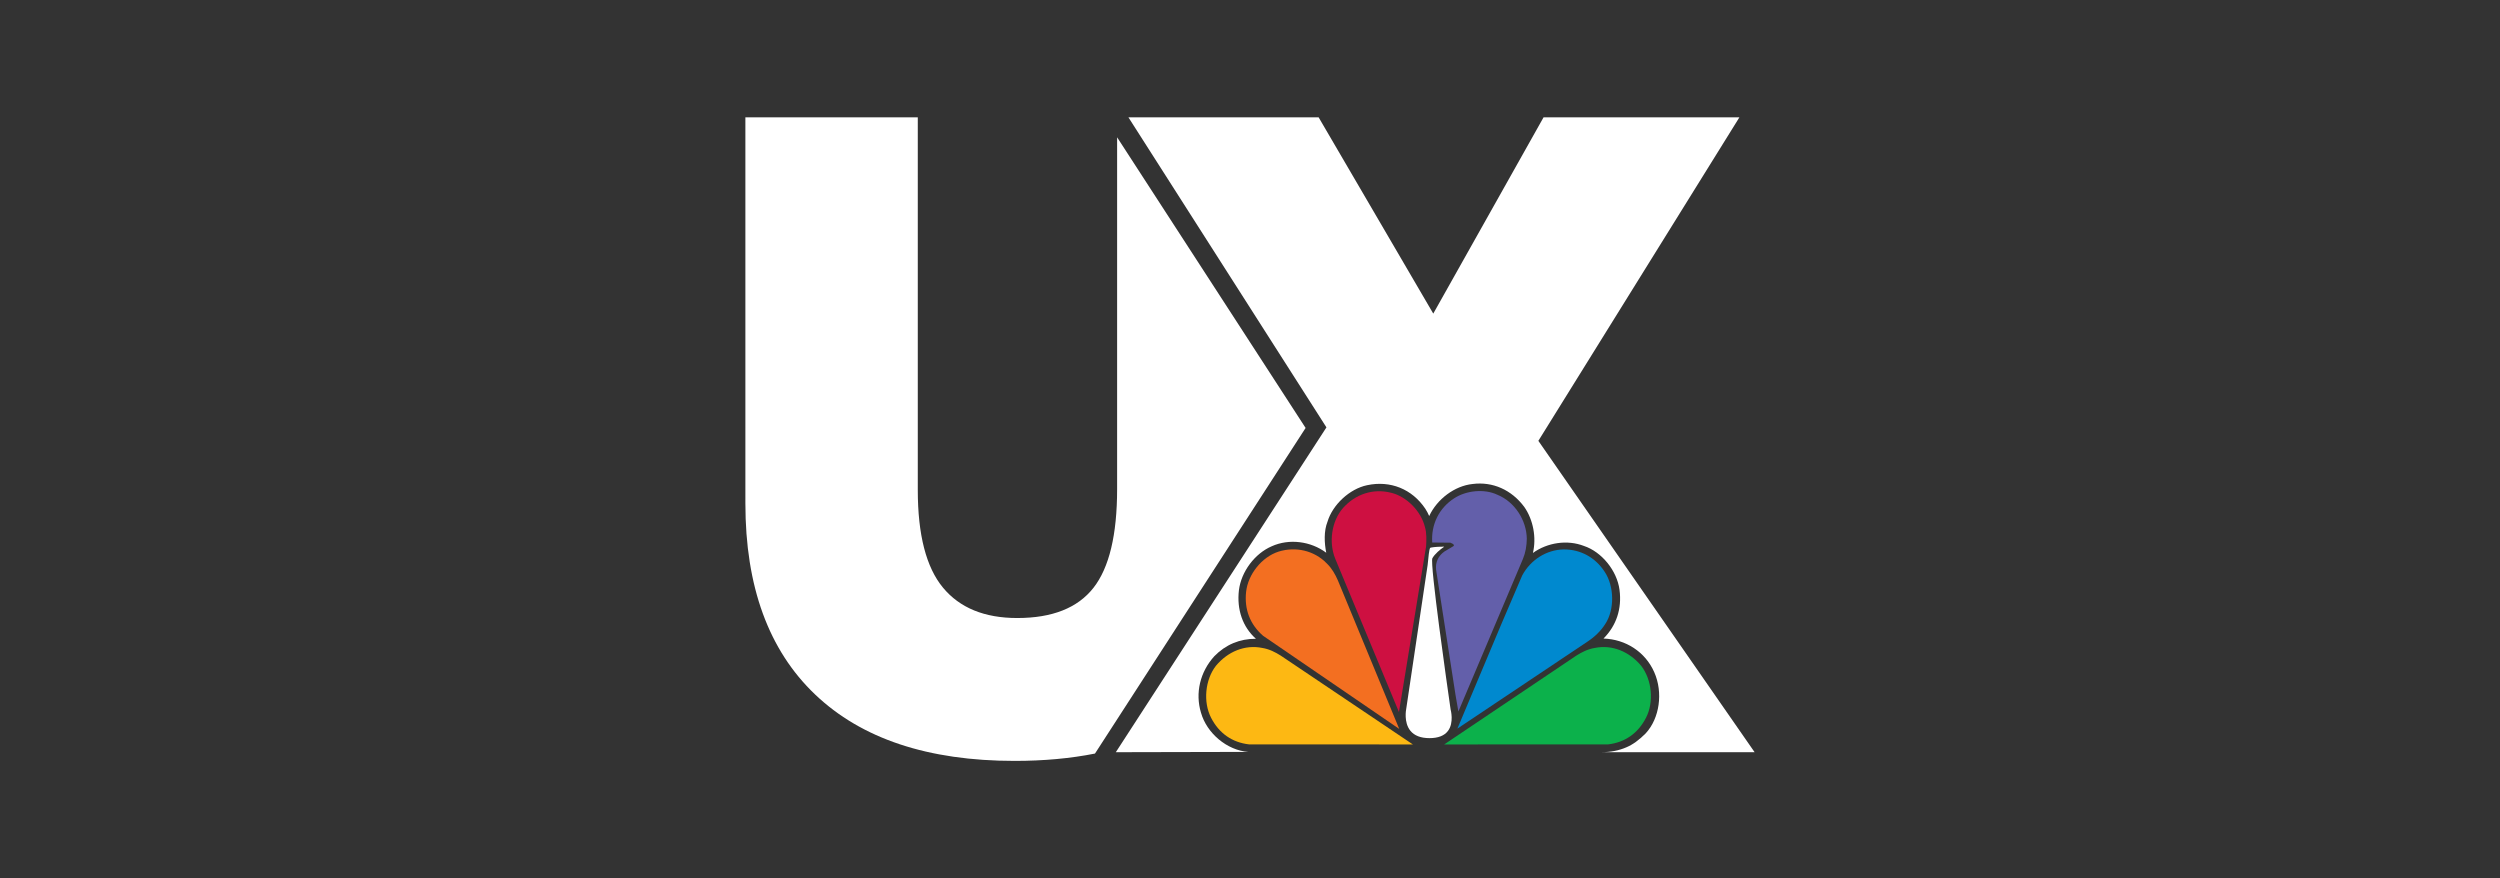 <?xml version="1.0" encoding="utf-8"?>
<!-- Generator: Adobe Illustrator 17.0.2, SVG Export Plug-In . SVG Version: 6.00 Build 0)  -->
<!DOCTYPE svg PUBLIC "-//W3C//DTD SVG 1.1//EN" "http://www.w3.org/Graphics/SVG/1.1/DTD/svg11.dtd">
<svg version="1.1" xmlns="http://www.w3.org/2000/svg" xmlns:xlink="http://www.w3.org/1999/xlink" x="0px" y="0px" width="390px"
	 height="137px" viewBox="0 0 390 137" enable-background="new 0 0 390 137" xml:space="preserve">
<rect x="0" y="0" width="390" height="137" fill="#333333" stroke="none"/>
<g id="Layer_1">
	<path id="XMLID_11_" fill="#FFFFFF" d="M253.74,116.568c-1.16,0.513-2.493,0.774-3.962,0.774l23.943,0.003l-33.737-48.574
		L271.35,18.3h-30.553L223.59,48.921L205.705,18.3h-29.673l30.892,48.37l-32.857,50.674l20.643-0.047
		c-3.291-0.257-6.444-2.889-7.36-6.126c-0.921-3.057-0.144-6.347,2.079-8.795c1.763-1.817,3.984-2.738,6.493-2.727
		c-2.054-1.829-3.013-4.538-2.649-7.596c0.365-2.887,2.471-5.698,5.121-6.837c2.718-1.226,6.075-0.794,8.499,1.011
		c-0.308-1.534-0.38-3.385,0.188-4.819c0.798-2.674,3.456-5.142,6.173-5.713c3.632-0.781,7.031,0.59,9.096,3.671
		c0.247,0.365,0.43,0.754,0.603,1.135c1.242-2.657,3.978-4.709,6.775-4.998c3.125-0.401,6.063,0.901,8.057,3.576
		c1.414,2.026,1.912,4.8,1.349,7.182c2.289-1.642,5.38-2.089,7.958-1.093c2.773,0.916,5.167,3.865,5.553,6.854
		c0.382,2.946-0.48,5.554-2.5,7.593c3.482,0.107,6.53,2.099,7.916,5.248c1.405,3.171,0.844,7.185-1.336,9.544
		C255.694,115.449,254.719,116.152,253.74,116.568z"/>
	<g id="XMLID_16_">
		<path id="XMLID_17_" fill="#FFFFFF" d="M203.675,66.76l-32.857,50.795c-3.831,0.763-8.01,1.145-12.536,1.145
			c-13.504,0-23.88-3.455-31.129-10.365c-7.249-6.91-10.873-16.845-10.873-29.809V18.3h26.895v58.126
			c0,7.001,1.31,12.082,3.929,15.243c2.619,3.162,6.48,4.743,11.584,4.743c5.464,0,9.427-1.569,11.89-4.708
			c2.461-3.139,3.692-8.276,3.692-15.413V21.42L203.675,66.76z"/>
	</g>
	<path id="XMLID_9_" fill="#0089CF" d="M247.719,100.045l-20.367,13.62l6.859-16.304l3.254-7.592c1.318-2.454,3.8-4.018,6.508-4.062
		c2.594,0,4.895,1.249,6.353,3.488c1.502,2.239,1.586,5.899,0.084,8.166C249.739,98.423,248.743,99.37,247.719,100.045"/>
	<path id="XMLID_7_" fill="#635FAA" d="M233.594,77.183c-2.062-0.976-4.881-0.661-6.733,0.546c-2.384,1.536-3.618,4.089-3.436,6.903
		l2.833,0.029c0.197,0.101,0.618,0.201,0.533,0.502l-1.445,0.861c-0.953,0.66-1.444,1.665-1.317,2.856l3.029,19.519l0.449,2.597
		l10.071-23.81c0.406-0.962,0.589-2.067,0.602-3.143C238.139,81.129,236.274,78.273,233.594,77.183z"/>
	<path id="XMLID_5_" fill="#CE1041" d="M222.289,82.22c-0.59-2.454-2.834-4.75-5.232-5.339c-2.834-0.732-5.582,0.186-7.532,2.353
		c-1.824,2.067-2.272,5.425-1.206,7.98l9.917,23.867l4.235-25.834C222.527,84.243,222.57,83.139,222.289,82.22z"/>
	<path id="XMLID_4_" fill="#F36F21" d="M197.042,99.184c-2.034-1.765-2.945-4.119-2.651-6.846c0.294-2.755,2.469-5.454,5.063-6.286
		c2.665-0.832,5.568-0.172,7.504,1.823c0.813,0.775,1.318,1.693,1.739,2.641l9.581,23.193L197.042,99.184"/>
	<path id="XMLID_3_" fill="#FDB813" d="M194.866,116.127c-2.65-0.301-4.693-1.729-5.939-4.159c-1.262-2.453-0.934-5.933,0.762-8.109
		c1.848-2.215,4.523-3.329,7.217-2.782c1.098,0.177,2.019,0.65,2.885,1.194l20.618,13.862L194.866,116.127"/>
	<path id="XMLID_2_" fill="#0CB14B" d="M250.84,116.127c2.651-0.301,4.693-1.729,5.939-4.159c1.262-2.453,0.934-5.933-0.762-8.109
		c-1.849-2.215-4.523-3.329-7.218-2.782c-1.098,0.177-2.018,0.65-2.885,1.194l-20.617,13.862L250.84,116.127"/>
</g>
<g id="Layer_2">
	<path fill="#FFFFFF" d="M223,115.149c-1.358,0-2.361-0.387-2.981-1.151c-1.069-1.318-0.66-3.337-0.656-3.357l3.349-22.512
		c0.093-1.146,0.261-2.479,0.373-2.655c0.113-0.081,0.961-0.191,1.972-0.191c0.089,0,0.17,0.001,0.243,0.003
		c-0.658,0.438-1.487,1.145-1.849,1.801c-0.419,0.761,2.294,19.779,2.842,23.584c0.012,0.047,0.567,2.061-0.413,3.358
		C225.316,114.772,224.348,115.149,223,115.149z"/>
</g>
</svg>
